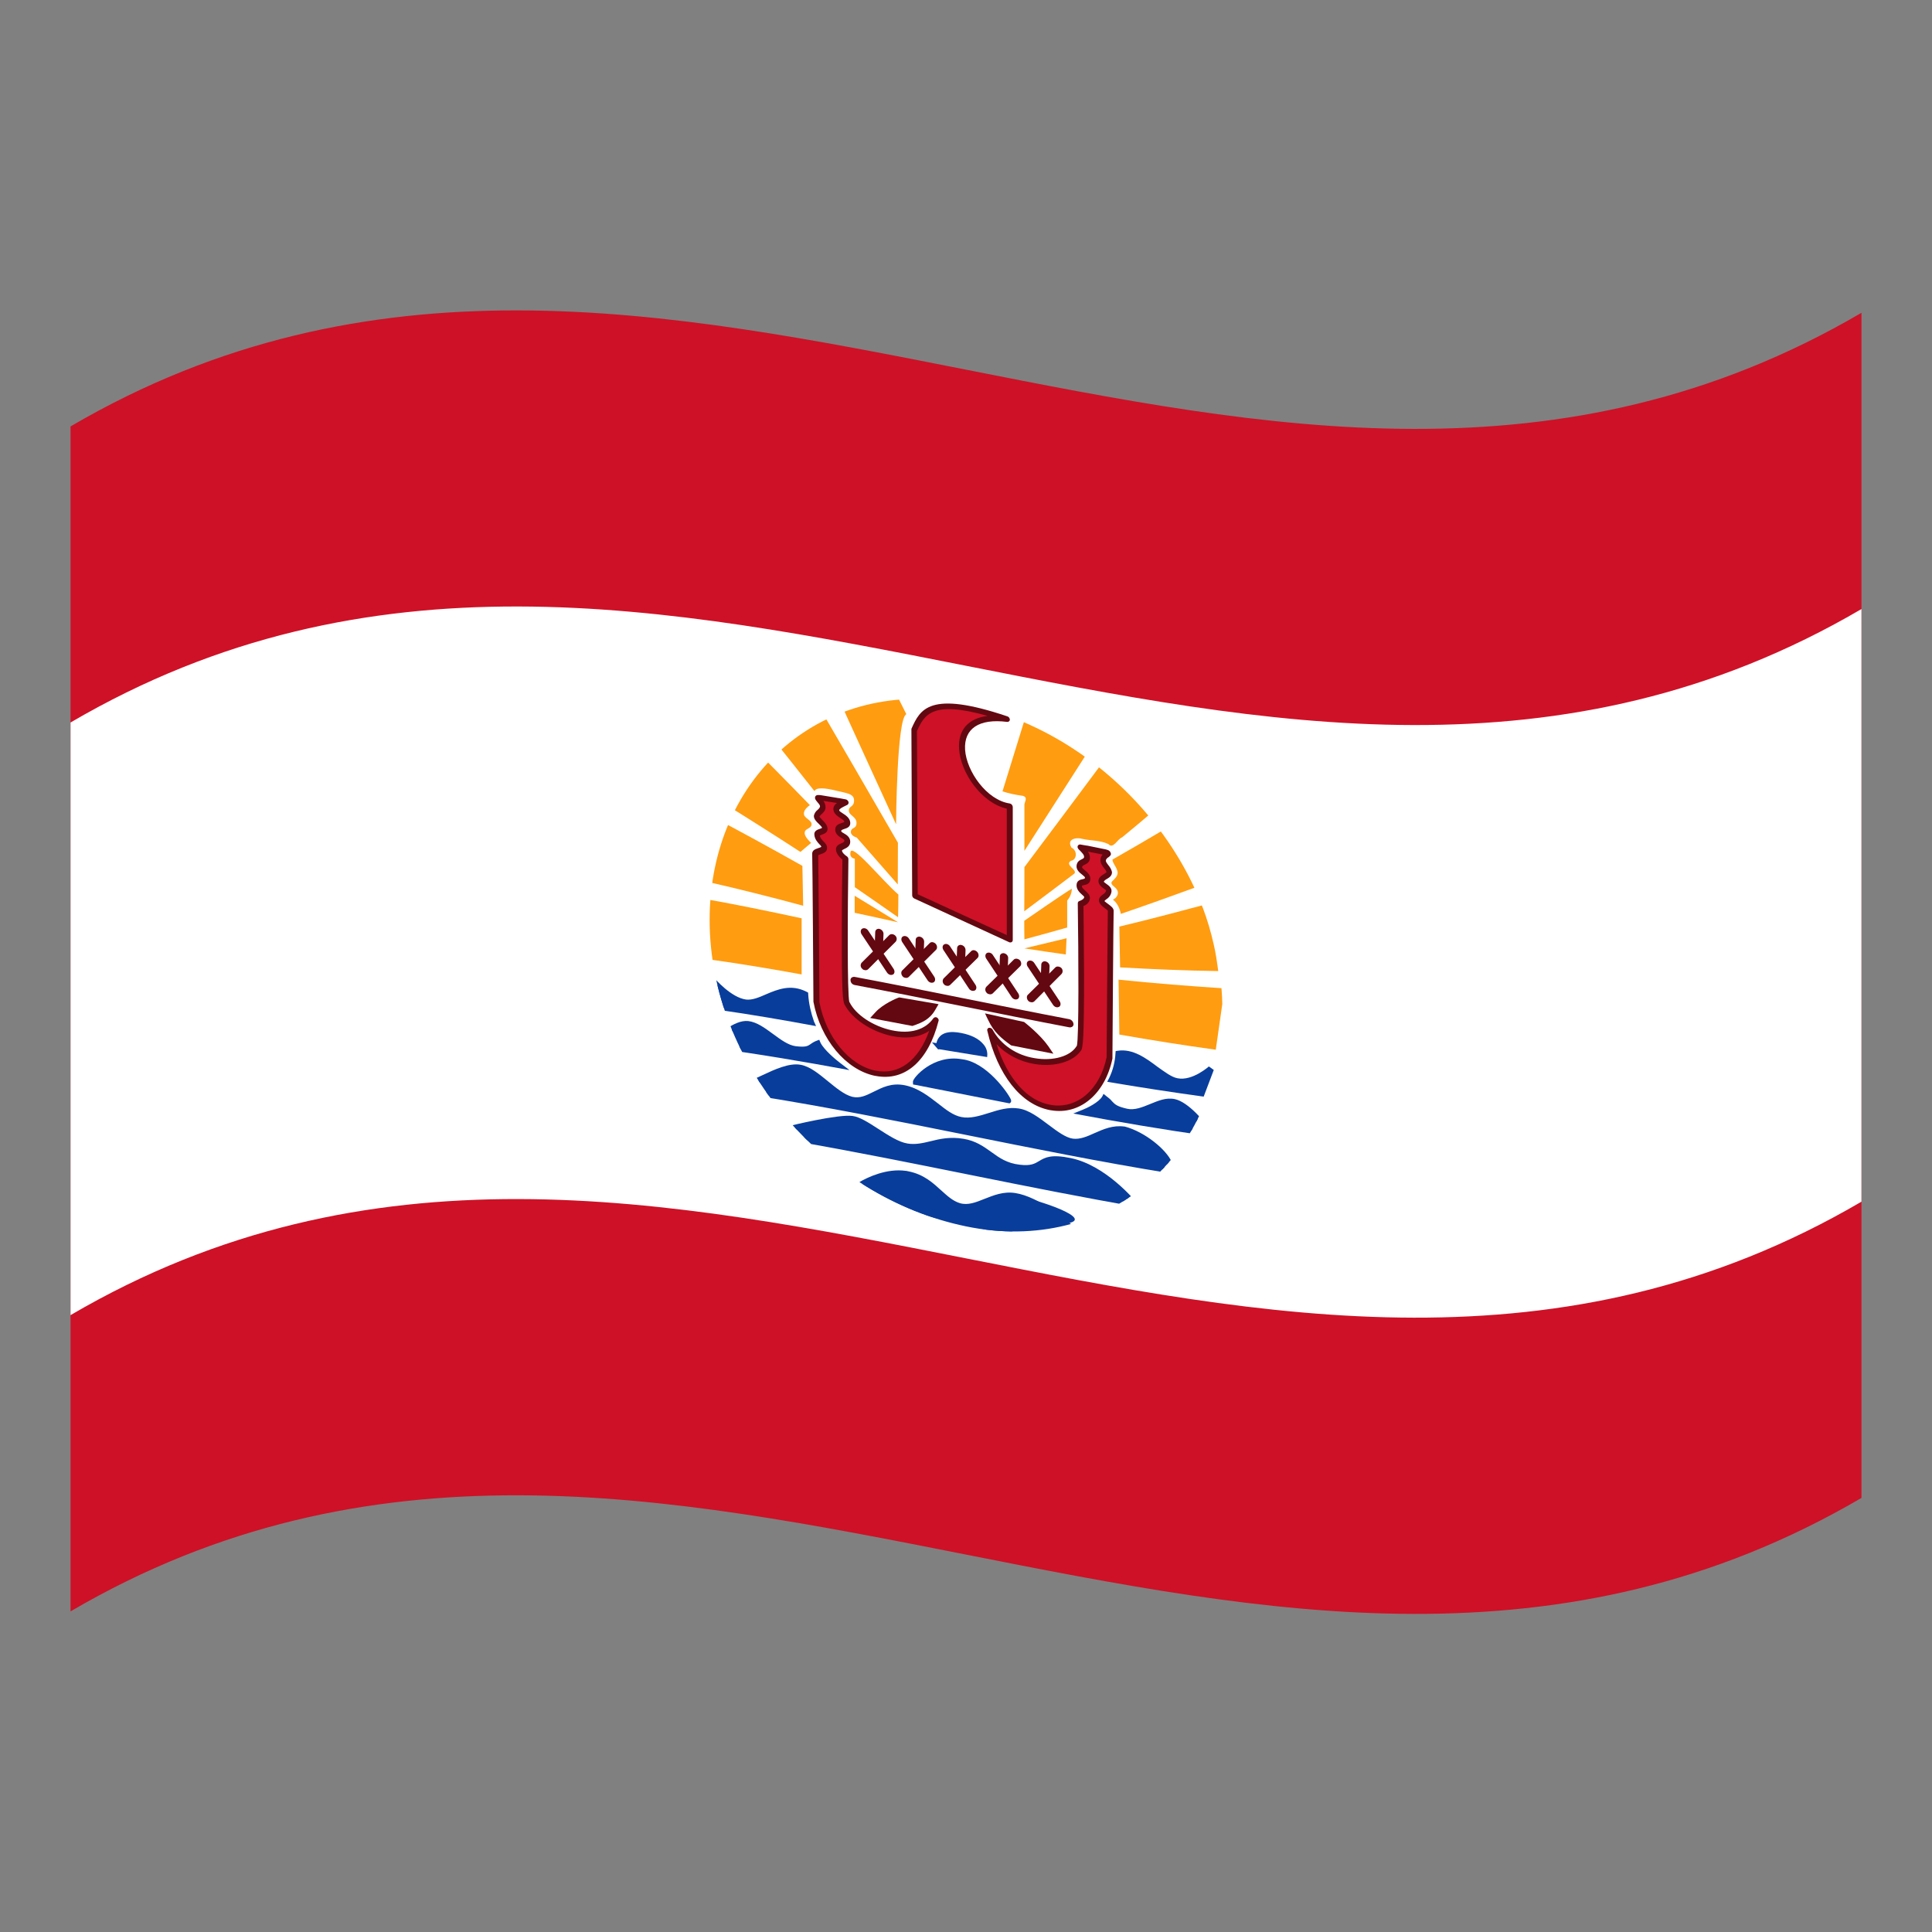 <?xml version="1.0" encoding="utf-8"?>
<!-- Generator: Adobe Illustrator 24.2.0, SVG Export Plug-In . SVG Version: 6.00 Build 0)  -->
<svg version="1.1" id="Layer_1" xmlns="http://www.w3.org/2000/svg" xmlns:xlink="http://www.w3.org/1999/xlink" x="0px" y="0px"
	 viewBox="0 0 1260 1260" style="enable-background:new 0 0 1260 1260;" xml:space="preserve">
<rect x="0" y="0" width="1260" height="1260" fill="#808080" stroke="none"/>
<style type="text/css">
	.st0{fill:#CE1126;}
	.st1{fill:#FFFFFF;}
	.st2{clip-path:url(#SVGID_2_);}
	.st3{fill:#FF9C10;}
	.st4{fill:#083D9C;}
	.st5{fill:#630810;}
</style>
<g>
	<path class="st0" d="M46,278.1v772.8c389.3-228,778.7,153.9,1168-74V204C824.7,432,435.3,50.2,46,278.1z"/>
	<path class="st1" d="M46,857.7c389.3-228,778.7,153.9,1168-74V397.2c-389.3,227.9-778.7-153.9-1168,74V857.7z"/>
	<g>
		<g>
			<defs>
				<path id="SVGID_1_" d="M630,459.1c92.3,19.1,167.2,106.2,167.2,199.8c0,94.5-74.8,160-167.2,140.9
					C537.6,780.7,462.8,693.7,462.8,600C462.8,505.5,537.7,440,630,459.1z"/>
			</defs>
			<clipPath id="SVGID_2_">
				<use xlink:href="#SVGID_1_"  style="overflow:visible;"/>
			</clipPath>
			<g class="st2">
				<path class="st3" d="M557.4,595.3c9.5,2,19,4.1,28.3,6.2l0,0c-9.5-5.8-19-11.6-28.3-17.3V595.3z"/>
				<path class="st3" d="M554.6,556.2c-0.5,3.6,2.9,3.8,2.9,3.8v18.6c9.4,6.5,18.8,13,28.2,19.6c0.1-4.9,0.2-9.9,0.2-14.8
					C575.3,574.3,554.7,548.5,554.6,556.2z"/>
				<path class="st3" d="M585.7,598.2L585.7,598.2L585.7,598.2z"/>
				<path class="st3" d="M463.3,625.8L463.3,625.8c19.9,2.8,39.8,6.1,59.5,9.7v-36.6c-22.7-4.9-45.4-9.6-68.1-13.5
					C457.6,598.8,460.5,612.4,463.3,625.8z"/>
				<path class="st3" d="M461.4,531l-0.9,43.9l0,0c21.1,4.8,42.2,10.1,63.3,15.8l-0.5-26C502.7,553.1,482.1,541.8,461.4,531z"/>
				<path class="st3" d="M529.3,537.6c0.1-2.8-5-4-5-6.8c-0.3-3.1,3.9-5.7,3.9-5.7c-14.6-15.1-29.4-29.9-44-44.7
					c-3.6,14.8-7.2,29.5-10.9,44.3l0,0c16.3,10.1,32.4,20.3,48.7,30.9l7-5.9c0,0-4.4-3.8-4.2-6.5
					C524.7,540.2,529.2,540.6,529.3,537.6z"/>
				<path class="st3" d="M792.9,684.6L792.9,684.6L792.9,684.6z"/>
				<path class="st3" d="M729.5,638.9l0.5,35.8c21,3.7,41.9,7,62.9,9.9l5.7-40C775.5,643.1,752.6,641.3,729.5,638.9z"/>
				<path class="st3" d="M794.5,633.2L794.5,633.2L794.5,633.2z"/>
				<path class="st3" d="M784.5,592.2c-0.2-0.5-0.5-1.2-0.7-1.7c-17.9,4.8-35.8,9.5-53.8,13.8c0.2,8.8,0.3,17.6,0.5,26.6
					c21.3,1.2,42.6,2.1,64,2.4c-0.8-5.9-1.6-11.8-3-17.6C789.7,607.7,787.4,599.9,784.5,592.2z"/>
				<path class="st3" d="M757.7,541.9c-10.7,6.3-21.4,12.6-32.2,18.7c0.1,2.3,2.4,4.5,3,6.8c1.4,3.4-1.4,5.6-3.3,7.5
					c-1.4,1.8,1.8,3.4,2.8,4.7c2.4,2.8,0.3,6.2-2.2,7.1c3,2.3,4.5,5.9,5.2,9.3c16.1-5.5,32.1-11.2,48.2-17.1
					C773.4,566,766.2,553.6,757.7,541.9L757.7,541.9z"/>
				<path class="st3" d="M668.1,618.5c9,1.4,17.9,2.7,27,4l0.5-10.6C686.3,614.1,677.2,616.3,668.1,618.5L668.1,618.5z"/>
				<path class="st3" d="M668.1,612.6L668.1,612.6c9.3-2.5,18.5-5,27.9-7.7v-17.6c1.9-2.2,3-4.9,3-7.7c-5.5,3.2-31,20.9-31,20.9
					C668,604.6,668,608.6,668.1,612.6z"/>
				<path class="st3" d="M502.6,480L502.6,480L502.6,480z"/>
				<path class="st3" d="M502.6,480c0.5,0.5,28.6,35.9,28.6,36c0.8-2.7,7.3-2.1,13.9-0.4c6.6,1.7,11.9,1.8,11.9,6.4
					c0,4.6-3.4,3.4-3.4,6.6c0,3.3,5,3.9,5,8.1s-3.6,2.6-3.7,5.9c0,2.6,3.8,3.6,3.8,3.6c9,10.2,17.9,20.4,26.8,30.6
					c0-9,0.1-18.2,0.1-27.2c-18.4-31.9-36.9-63.7-55.3-95.3C521.1,462.7,511.9,471.3,502.6,480z"/>
				<path class="st3" d="M546.9,455.4L546.9,455.4c0.4,1.3,37.5,82.1,37.5,82.2c0,0,0.4-69.3,6.7-71.8c-3.5-7-7-14-10.5-21
					C569.3,448.3,558.1,451.7,546.9,455.4z"/>
				<path class="st3" d="M667.8,470.8L667.8,470.8l-14,45.3c4.2,1.4,8.7,2.3,13.2,2.9c3.9,1.1,0.8,4.2,1.1,6.4v29.5
					c13.2-20.6,26.4-41.2,39.6-61.8c-9.1-6.2-18.5-11.8-28.4-16.8C675.4,474.3,671.6,472.5,667.8,470.8z"/>
				<path class="st3" d="M717,500.1L717,500.1c-16.3,21.9-32.7,43.8-48.9,65.4c0,9.6,0,19.1-0.1,28.8c10.9-8.2,21.8-16.3,32.7-24.6
					c2.1-2.5-6.6-5.6-2.3-8.3c3.9-0.5,4.5-6.6,0.4-8.6c-3.4-5.6,3.1-6.9,7.1-5.7c5.7,1.3,11.4,0.8,17,3.4c3.1,3.5,5.9-3.4,8.9-4.4
					c5.9-4.8,11.8-9.8,17.6-14.7C739.9,520,729,509.5,717,500.1z"/>
				<path class="st4" d="M626,786.6c-11.8-3.4-16.6-17.4-33.6-20.8c-0.5-0.1-1-0.2-1.5-0.3l0,0c-12.1-1.7-24,4.1-29.7,7.3
					c10.2,6.3,21,11.8,32.3,16.3c18.2,6.6,36.6,10.2,54.8,13.9c3,0.2,6,0.4,8.9,0.4c12.8-1.8,25.6-3.6,38.4-5.5
					c19.3-2.8-18.5-15.6-33.2-18C647.8,777.7,637.8,789.9,626,786.6z"/>
				<path class="st4" d="M662.3,778.1c-7.8-1.3-14.4,1.5-20.3,3.8c-5.5,2.2-10.6,4.3-15.9,2.8c-4.6-1.4-8-4.5-12.1-8.2
					c-5.4-4.9-11.4-10.6-21.6-12.6l-0.5-0.1c-0.4-0.1-0.8-0.2-1.2-0.2c-12.4-1.7-24.6,4-30.7,7.6l-2.7,1.6l3.1,1.9
					c10.3,6.4,21.3,12,32.8,16.6c18.1,6.5,36.6,10.3,54.4,13.8l0.4,0.1l0.6,0.1c3.1,0.2,6.1,0.4,8.9,0.4c14.2-2,28.4-4,42.6-6.1
					l-3.4-2.8C695.8,795.9,677.4,780.5,662.3,778.1z M656.6,801.4c-2.7-0.1-5.6-0.2-8.4-0.4h-0.2c-17.7-3.5-36-7.1-54-13.7
					c-10-4-19.6-8.7-28.7-14.2c6.2-3.3,16-7,25.8-5.7l0,0c0.3,0,0.6,0.1,0.9,0.2l0.5,0.1c8.9,1.7,14.2,6.6,19.3,11.3
					c4.3,4,8.3,7.8,14.1,9.3c6.5,1.9,12.3-0.4,18.2-2.9c5.7-2.3,11.5-4.7,18.3-3.6c10.1,1.6,22.4,10.1,28.3,14.6
					C679.4,798.2,668,799.8,656.6,801.4L656.6,801.4z"/>
				<path class="st4" d="M698.3,757.1c-22.2-4.6-16.1,6.2-33.1,4.3s-21.3-14.4-36.9-17s-24.6,4.8-36.5,3c-11.8-1.8-27-16.8-35.9-18
					c-9-1.2-41.1,6.6-41.1,6.6l6.2,6.6l0,0c72.8,12.7,145.6,29.4,218.5,42.1C739.5,784.9,720.5,761.7,698.3,757.1z"/>
				<path class="st4" d="M698.4,755.3c-12.9-2.7-16.9-0.4-20.7,1.9c-2.8,1.7-5.5,3.3-12.6,2.4c-8.3-0.9-13.4-4.5-18.6-8.3
					c-5-3.6-10.2-7.3-18.1-8.6c-8.8-1.5-15.6,0.1-21.6,1.6c-5,1.2-9.7,2.3-14.8,1.5c-5.9-0.9-12.7-5.4-19.4-9.7
					c-6.2-4-11.9-7.7-16.6-8.3c-9.2-1.3-40.5,6.3-41.8,6.7l-2.7,0.6l8.3,8.9l1.2-1.2c0,0.6,0,1.3,0,1.9c74.3,13,148.5,30,222.9,42.8
					l-3-3.7C740,782.9,721.2,760,698.4,755.3z M521.7,741l-3.4-3.7c7.9-1.9,30.7-6.9,37.8-6c3.7,0.5,9.2,4,14.8,7.7
					c7,4.5,14.3,9.3,21.1,10.3c5.8,0.9,10.8-0.3,16.2-1.6c6-1.4,12.2-2.8,20.2-1.5c7,1.2,11.5,4.4,16.3,7.9c5.6,4,11.2,8.1,20.7,9.1
					c8.2,0.9,11.4-0.9,14.6-2.8c3.5-2,6.7-4,18.3-1.6c15.9,3.3,30.2,16.6,36.5,23.2C663.8,769.7,592.7,753.5,521.7,741z"/>
				<path class="st4" d="M733.3,736.5c-13.3-1.8-22.7,9.4-33.6,7.9c-10.9-1.6-23.2-17.9-35.4-19.7c-12.3-1.9-25,8.1-37.4,5.7
					c-12.4-2.4-21.3-17.6-36.9-20.7s-22.7,10.5-34.5,7.4c-11.8-3.2-22.2-18.9-33.6-20.8c-11.3-1.9-30.3,11.8-34.1,10.3
					c-3.8-1.5,4.7,7.7,5.1,6.4l0,0c89.8,14.2,179.7,36,269.6,50.4C766.9,757.8,749.4,740.7,733.3,736.5z"/>
				<path class="st4" d="M733.5,734.7h-0.1h-0.1c-7.5-1-13.6,1.7-19.5,4.3c-4.8,2.2-9.5,4.2-14.1,3.6c-4.6-0.6-10.1-4.7-15.7-8.9
					c-6.4-4.8-13-9.9-19.8-10.8c-6.5-1-12.9,0.9-19.1,2.9c-6.1,1.9-12.4,3.9-18.1,2.7c-5.3-1-10.1-4.8-15.2-8.8
					c-6.1-4.7-12.9-10.1-21.6-11.9c-8.8-1.8-14.9,1.5-20.4,4.2c-4.8,2.4-9,4.5-14,3.3c-5.3-1.4-10.6-5.9-15.8-10.1
					c-5.8-4.7-11.6-9.7-18-10.8c-7.3-1.3-16.9,3.1-24.5,6.7c-3.6,1.7-8,3.8-9.1,3.7c-2.6-1-3.2,0.7-3.2,0.9
					c-0.7,2.6,5.4,8.2,6.9,8.8c0.5,0.2,1.1,0.3,1.6,0.2c89.6,14.2,179.3,35.9,268.9,50.4l1,0.2l0.5-0.7c0.9-1.2,1.6-3.3,0.1-6.7
					C760.8,749.8,746.6,738.1,733.5,734.7z M493.1,710.9l-0.4-0.1c-0.9-0.8-1.9-1.7-2.6-2.5c2.1-0.4,4.9-1.7,9.3-3.8
					c6.9-3.3,16.3-7.6,22.6-6.5c5.3,0.9,10.4,5.2,16,9.8c5.5,4.6,11.2,9.3,17.5,11c6.3,1.7,11.2-0.8,16.4-3.4
					c5.2-2.6,10.7-5.4,18.2-3.9c7.7,1.5,13.8,6.3,19.8,10.9c5.6,4.4,10.8,8.5,17.1,9.8c6.7,1.4,13.4-0.7,19.9-2.7
					c5.9-1.8,11.9-3.7,17.5-2.8c5.7,0.8,11.8,5.6,17.8,10c6.1,4.6,11.8,9,17.7,9.8c5.7,0.8,10.6-1.4,16-3.8s11-4.9,17.5-4.1
					c11.6,3.2,24.6,13.7,27.6,20.5c0.3,0.7,0.5,1.5,0.5,2.3C672,746.7,582.5,724.9,493.1,710.9L493.1,710.9z"/>
				<path class="st4" d="M627.4,692.7c-18.5-3.2-31,12.9-30.1,13.1l0,0c20.1,3.9,40.1,7.9,60.2,11.9
					C657.9,717.3,644,694.6,627.4,692.7z"/>
				<path class="st4" d="M627.3,690.8c-18.7-3.3-32,12.2-31.9,14.6c0,0.6,0,1.3,0.1,1.9l1.9,0.3c20.3,4,40.6,8,61,12l0.5-0.4
					c0.3-0.2,0.9-0.9,0.3-2.3C657.3,712.7,643.3,692.6,627.3,690.8z M600.6,704.6c3.7-4,13.6-12.3,27-10c0.5,0.1,1,0.1,1.5,0.2
					c11.3,2.2,21.2,14.6,25,20.3C636.3,711.6,618.5,708,600.6,704.6L600.6,704.6z"/>
				<path class="st4" d="M766,718.6c-10.2-2.1-20.3,8.6-31,6.3c-10.7-2.3-9.2-4.9-14.5-8.7c-2.9,5.1-13.6,9.5-13.6,9.5
					c27.4,5,54.9,9.7,82.3,13.5l0,0C789.1,739.6,776.1,720.7,766,718.6z"/>
				<path class="st4" d="M790,737.4c-0.1-0.1-0.3-0.3-0.4-0.5c-3.5-4.5-14.3-18.2-23.5-20.1c-5.7-1.2-11,1.2-16.2,3.3
					c-4.9,2-10,4.1-14.8,3c-6.6-1.5-7.9-2.8-9.8-4.8c-1.1-1.4-2.5-2.5-4-3.6l-1.6-1.3l-0.8,1.6c-2.2,3.9-10,7.7-12.9,8.8l-6,2.4
					c29.7,5.6,59.2,10.6,88.9,14.8c0.1,0,0.2,0.1,0.3,0.1c0.2,0,0.5,0,0.7,0l1.2-0.3c0-1,0-2.1,0-3.1L790,737.4z M713,724.9
					c3-1.6,5.8-3.6,7.9-6c0.6,0.6,1.2,1.2,1.8,1.8c2.6,2.7,4.6,4.5,12.1,6.2c5.9,1.3,11.5-0.9,16.9-3.3c4.9-2.1,9.7-4,14.1-3.1
					c4.7,0.9,11.1,6.4,19.1,16.2C761,733.3,737,729.2,713,724.9z"/>
				<path class="st4" d="M533.5,680.5c-5.4,1.9-3.9,5-14.5,3.7c-10.6-1.4-20.8-15.3-31-16.4s-23.3,14.3-23.3,13.8l0,0
					c27.4,3.7,54.9,8.3,82.3,13.2C547.1,694.8,536.4,686.7,533.5,680.5z"/>
				<path class="st4" d="M535.1,680c-0.3-0.6-0.6-1.3-0.8-1.9l-1.6,0.6c-1.4,0.5-2.8,1.3-4,2.2c-1.9,1.3-3.1,2.2-9.8,1.4
					c-4.8-0.6-9.9-4.4-14.8-8c-5.3-3.9-10.6-7.8-16.2-8.4c-9.3-0.9-20,9.7-23.5,13.2l-0.4,0.4l-1.1-0.1c0,1,0,2.1,0,3.2l1.2,0.6
					c0.2,0.1,0.4,0.2,0.7,0.2c0.1,0,0.2,0,0.3,0c29.7,4,59.2,9,88.9,14.5c-2-1.6-4-3-6-4.6C545.2,691.2,537.3,684.6,535.1,680z
					 M469,680.3c7.9-7.6,14.3-11.1,19.1-10.6c4.5,0.4,9.2,3.9,14.1,7.6c5.4,4,10.9,8.1,16.9,8.8c7.4,0.9,9.6-0.1,12.1-2
					c0.5-0.4,1.1-0.7,1.8-1.2c2.3,3.3,4.9,6.2,7.9,8.8C516.9,687.6,492.9,683.6,469,680.3L469,680.3z"/>
				<path class="st4" d="M486.9,653.8c-10.9-1.2-22.2-14.8-22.2-14.8l6.2,18.1l0,0c19.6,2.8,39.1,6.2,58.6,9.8
					c-2.4-5.9-3.8-12.1-4.2-18.3C510.1,640.7,497.9,655,486.9,653.8z"/>
				<path class="st4" d="M527.1,648.6c0-0.4,0-0.8-0.1-1.3l-1.2-0.6c-10-5-18.6-1.5-26.3,1.8c-4.5,2-8.9,3.8-12.8,3.4
					c-9.9-1.2-20.7-13.9-20.8-14l-3.2,1.5l6.6,19.3c21,3,41.9,6.6,62.9,10.5c-0.4-0.9-0.8-2-1.3-2.9
					C528.9,660.6,527.5,654.7,527.1,648.6z M472.2,655.3c-1-3.2-2.2-6.3-3.2-9.6c4.5,4.1,11.3,9.1,18,9.9c4.7,0.5,9.5-1.5,14.4-3.7
					c6.9-2.9,14.1-5.9,21.9-2.5c0.4,5,1.5,10.1,3.3,14.9C508.6,661.1,490.3,658.1,472.2,655.3L472.2,655.3z"/>
				<path class="st4" d="M767.8,705.1c-10.9-2.1-23.2-20.4-38.3-18c-0.3,5.8-1.8,11.6-4.2,16.9c19.6,3.3,39.1,6.3,58.6,9l0,0
					l6.2-16.3C790.1,696.7,778.7,707.3,767.8,705.1z"/>
				<path class="st4" d="M767.9,703.2c-3.8-0.7-8.1-4-12.8-7.3c-7.6-5.7-16.3-12.2-26.3-10.6l-1.2,0.2l-0.1,1.3
					c-0.3,5.6-1.6,11-4.1,16.2l-1.3,2.5c21,3.6,42,6.8,62.9,9.7c2.2-5.8,4.4-11.7,6.6-17.4l-3.2-2.3
					C788.6,695.3,777.8,705.2,767.9,703.2z M782.5,711c-18.1-2.5-36.4-5.2-54.5-8.3c1.8-4.4,2.9-9,3.2-13.8c7.9-0.6,15,4.7,21.9,9.9
					c5,3.8,9.7,7.2,14.4,8.2c6.7,1.4,13.5-1.7,18-4.5C784.8,705.3,783.7,708.1,782.5,711z"/>
				<path class="st4" d="M626.9,675.5c-15.6-3-14.2,7.5-14.6,6.8l0,0l29.8,4.9C642.1,687.4,642.6,678.6,626.9,675.5z"/>
				<path class="st4" d="M626.9,673.7c-6.5-1.3-14.4-1.2-16.2,6.6l-2.9-0.5l4,4.6l0.9-0.1l31.1,5.1c0-0.5,0.1-1.2,0.1-1.7
					c0-2.4-0.9-4.8-2.6-6.7C638.4,677.5,633.6,675,626.9,673.7z M614.7,680.9c0.8-2.3,3.3-5.2,12.3-3.5c5.5,1,9.5,3,11.6,5.6
					c0.5,0.6,0.9,1.4,1.2,2.1L614.7,680.9z"/>
				<path class="st0" d="M656.7,469c-49.1-16.7-54.9-5.2-60.6,7.1l0.4,108.2l0,0c20.6,9.4,41.3,19,61.9,28.5V526
					C630.2,521.7,606.6,462.8,656.7,469z"/>
				<path class="st5" d="M658.5,524c-15-2.2-28.2-21-29.1-35.1c-0.8-13.8,9.2-20.4,27.4-18.1c0.8,0.1,1.6-0.4,1.8-1.2
					c0-0.1,0-0.2,0-0.2c0-0.9-0.6-1.9-1.6-2.2c-51-17.2-56.9-4.5-62.5,7.9c-0.1,0.2-0.1,0.4-0.1,0.7l0.5,108.1
					c0,0.8,0.5,1.7,1.4,2.1c20.7,9.5,41.3,19,61.9,28.5c0.1,0.1,0.3,0.1,0.5,0.1c0.4,0.1,0.8,0,1.1-0.2c0.5-0.3,0.7-0.8,0.7-1.4
					v-86.7c0-0.5-0.2-1-0.6-1.5C659.6,524.4,659,524.1,658.5,524z M656.7,609.9c-19.4-8.8-38.7-17.8-58.2-26.7
					c-0.2-35.5-0.3-70.9-0.5-106.4c4.8-10.5,9.7-20.3,46.1-9.9c-12.6,1.6-19.4,9.1-18.6,21.5c0.9,15.4,14.5,35.2,31.1,39v82.4H656.7
					z"/>
				<path class="st0" d="M552.5,654.4c-2.5-1.2-1-94.5-1-94.5s-4-2.5-4.2-5.5c-0.2-2.9,5.5-2.2,5.5-5.9s-5.8-3.4-5.9-7
					c0-3.6,6.2-2,5.9-5.4c-0.3-3.8-6.9-4.4-7.1-7.9c-0.2-2.7,4.7-4.2,6.1-5.2c-0.9-0.1-4.5-0.8-4.5-0.9l-10.3-1.7
					c-7.3-1.3,0.1,1.6,0,5.7c-0.1,2.7-3.7,3.9-4,6.2c-0.1,2.4,5.3,5,5.3,8c0.1,2.6-5.3,1.8-5,4.3c0.3,4.1,4.7,5.8,4.6,8.3
					c-0.1,2.4-5.9,2.3-5.9,4.3c0.2,3.9,0.8,96.4,0.8,96.4c9.3,48.5,62.7,70.7,77.9,11.8l0,0C596.9,684.5,560.9,671.2,552.5,654.4z"
					/>
				<path class="st5" d="M611.2,663.7c-0.7-0.5-1.6-0.4-2.3,0.2l-0.1,0.1c-5.4,7.7-15.2,10.5-27.3,7.9
					c-12.1-2.6-23.4-10.1-27.4-18.2c0-0.1-0.1-0.2-0.2-0.2c-1.4-5.6-1.1-59.9-0.6-93.2c0-0.7-0.4-1.5-1.1-1.9c-1-0.6-3-2.3-3.1-3.7
					c0-0.3,1-0.7,1.5-1c1.5-0.7,3.9-1.8,3.9-4.7c0-3.2-2.6-4.6-4.1-5.5c-1.5-0.8-1.8-1.2-1.8-1.6s0.5-0.8,2.1-1.3s4.1-1.3,3.8-4.2
					c-0.2-2.9-2.9-4.7-4.8-5.9c-1.3-0.8-2.3-1.5-2.4-2c-0.1-1,2.7-2.3,3.7-2.8c0.6-0.3,1.1-0.6,1.8-0.9c0.6-0.5,0.8-1.4,0.5-2
					c-0.3-0.7-1-1.4-1.9-1.5c-0.7-0.1-3.9-0.7-4.3-0.8h-0.2c-3.4-0.5-6.9-1.2-10.3-1.7c-2.3-0.4-4.3-0.7-4.9,0.7
					c-0.6,1.4,0.5,2.5,1.3,3.5c0.8,0.9,1.8,2,1.8,2.9c0,0.7-0.8,1.6-1.6,2.3c-1.2,0.9-2.1,2.3-2.4,3.8c-0.1,2.1,1.6,3.8,3.1,5.2
					c0.9,0.9,2.2,2.1,2.2,2.7c-0.5,0.3-1,0.6-1.6,0.7c-1.4,0.5-3.6,1.3-3.4,3.7c0.2,3,2.1,5,3.4,6.4c0.5,0.4,0.9,0.9,1.2,1.5
					c-0.2,0.3-1.5,0.8-2.3,1c-1.8,0.6-3.7,1.4-3.7,3.5c0.2,3.8,0.8,95.3,0.8,96.3c0,0.1,0,0.2,0,0.3c4.6,24.6,21.1,44.3,40,48.3
					l0.7,0.1c19,3.6,34.2-9.7,40.9-35.9C612.4,665.2,612,664.3,611.2,663.7z M553.1,652.7L553.1,652.7z M553.1,652.7L553.1,652.7z
					 M570.7,698.2c-17-3.6-31.9-21.8-36.3-44.5c0-5.7-0.6-89.5-0.8-95.9c0.5-0.3,1.1-0.5,1.6-0.7c1.9-0.6,4.1-1.5,4.2-3.9
					c0.1-2-1.3-3.5-2.5-4.6c-1.1-1.2-2.1-2.2-2.2-3.7c0.4-0.2,0.9-0.4,1.4-0.6c1.4-0.5,3.7-1.3,3.6-3.8c-0.1-2.5-2-4.3-3.5-5.8
					c-0.6-0.6-1.2-1.3-1.8-2c0.3-0.6,0.8-1.3,1.4-1.7c1.1-1,2.6-2.4,2.6-4.5c0-1.5-0.5-2.9-1.4-4.2l8.9,1.4
					c-1.5,0.9-2.5,2.5-2.4,4.2c0.2,2.8,2.8,4.4,4.5,5.6c1.8,1.2,2.6,1.7,2.6,2.4c0,0.3-0.5,0.5-1.8,0.9c-1.6,0.5-4.1,1.3-4.1,4.3
					s2.7,4.6,4.2,5.5c1.5,0.8,1.8,1.2,1.8,1.6c0,0.8-0.7,1.3-2.2,1.9c-1.4,0.6-3.5,1.6-3.3,4.1c0.2,2.8,2.7,5.2,4.2,6.4
					c-0.1,4.9-0.4,25.4-0.4,45.7c-0.1,39.8,0.6,47.1,1.9,49c4.8,9.1,17.2,17.4,30.4,20.3c9.8,2.1,18.4,0.9,24.7-3.3
					C599,691.9,586.1,701.4,570.7,698.2z"/>
				<path class="st0" d="M645.7,672.2L645.7,672.2L645.7,672.2z"/>
				<path class="st0" d="M718.5,587.4c-0.1-2.5,4.3-2.6,4.6-6.6c0.2-2.4-5.1-3.5-5-6.1c0.1-2.9,5.4-3.7,5.3-6.1
					c-0.3-2.4-4-4.8-4-7.6c-0.1-4.2,7.3-4.4,0-5.7l-10.3-2.1c0,0-3.5-0.5-4.3-0.7c1.3,1.5,4.3,3.9,4.1,6.7c-0.2,3.4-4.7,2.1-5,5.8
					c-0.3,3.3,5.4,4,5.5,7.7c-0.1,3.7-5.6,1.3-5.6,4.9s5.3,4.9,5.1,7.9c-0.2,2.8-4.2,3.9-4.2,3.9s1.4,93.9-1,94.1
					c-8.4,13.8-44.4,13.3-57.9-11.2c15.1,65,68.6,63.2,77.9,17.6c0,0,0.6-92.3,0.8-96.1C724.3,591.9,718.6,589.9,718.5,587.4z"/>
				<path class="st5" d="M722.6,589.5c-0.8-0.5-1.5-1.2-2.3-1.8c0-0.2,0.7-0.8,1.2-1.2c2-1.2,3.2-3.2,3.4-5.2c0.2-2.4-2-3.9-3.4-4.9
					c-0.6-0.4-1.1-0.8-1.6-1.3c0-0.6,1.2-1.5,2.2-2c1.5-0.9,3.2-2.1,3.1-4.4c-0.4-1.7-1.2-3.1-2.4-4.5c-0.8-1-1.6-2.1-1.6-2.9
					c0-0.9,0.9-1.8,1.8-2.3c0.8-0.6,2-1.5,1.3-2.9c-0.6-1.8-2.8-2.1-4.9-2.5c-3.4-0.7-6.9-1.4-10.3-2.1h-0.2
					c-0.4-0.1-3.4-0.5-4.1-0.7s-1.5,0.1-1.9,0.8c-0.3,0.7-0.1,1.6,0.5,2.2c0.2,0.3,0.5,0.5,0.9,0.9c1.5,1.6,2.8,2.8,2.7,4.2
					c0,0.7-0.4,0.9-1.5,1.5c-1.3,0.6-3.2,1.5-3.4,4.3c-0.2,2.7,2.1,4.5,3.5,5.6c1.4,1.2,2,1.6,2,2.1c0,0.5-0.2,0.7-1.6,1
					c-1.4,0.3-3.9,0.8-3.9,4c0,2.9,2.2,4.8,3.6,6.1c0.7,0.6,1.5,1.3,1.4,1.6c-0.1,1.3-2.2,2.2-3.1,2.5c-0.7,0.2-1.1,0.8-1.1,1.5
					c0.5,33.6,0.8,88-0.6,93c-0.1,0.1-0.1,0.1-0.2,0.2c-4,6.6-15.3,9.9-27.4,7.8c-11.8-1.9-21.9-8.7-27.3-18.5
					c-0.4-0.8-1.3-1.4-2.4-1.3c-0.9,0.2-1.4,1.2-1.1,1.9l0,0c6.7,28.9,21.9,48.2,40.9,51.8l0.7,0.1c18.8,3.2,35.2-10.7,40-33.7
					c0-0.1,0-0.2,0-0.3c0-0.9,0.6-92.3,0.8-96.1C726.3,592.1,724.3,590.8,722.6,589.5z M703,681.7L703,681.7z M703,681.7L703,681.7z
					 M703,681.7L703,681.7z M721.7,689.5c-4.3,21.1-19.3,34-36.3,31.1c-15.5-2.5-28.3-17.2-35.5-39.6c6.4,6.7,15.1,11.3,24.7,12.9
					c13.2,2.2,25.5-1.5,30.4-8.8c1.3-1.4,2-8.5,2-48.3c-0.1-20.4-0.3-40.8-0.4-45.9c1.5-0.6,4-2.1,4.2-4.9c0.2-2.4-1.8-4-3.1-5.2
					c-1.3-1.2-2.1-1.9-2.1-2.7c0-0.5,0.1-0.6,1.5-0.9c1.5-0.3,3.9-0.8,4-4c0-2.8-2.3-4.6-3.8-5.8c-1.3-1.1-1.6-1.4-1.6-1.7
					c0.1-0.9,0.5-1.2,1.8-1.8c1.2-0.6,3.1-1.5,3.3-4c0.1-1.6-0.4-3.3-1.3-4.5l9.6,1.9c-0.9,1-1.4,2.3-1.4,3.7c0,2.1,1.4,4,2.6,5.5
					c0.6,0.6,1,1.4,1.4,2.2c-0.5,0.5-1.1,1-1.8,1.4c-1.5,0.9-3.5,2.2-3.5,4.5c-0.1,2.3,2.2,4,3.6,5c0.5,0.3,0.9,0.7,1.4,1
					c-0.2,1.4-1.1,2.1-2.2,2.8c-1,0.8-2.5,1.8-2.5,3.8c0.1,2.4,2.4,4,4.2,5.4c0.6,0.4,1.1,0.8,1.6,1.3
					C722.3,601,721.8,683.8,721.7,689.5L721.7,689.5z"/>
				<path class="st5" d="M573,662.2c7.1,1.4,14.2,2.7,21.3,4.1c5.2-1.8,9.9-3.6,13.3-9.5c-6.8-1.2-13.6-2.3-20.3-3.5
					C577.1,651.5,577.8,657.1,573,662.2z"/>
				<path class="st5" d="M594.3,666.4L594.3,666.4L594.3,666.4z"/>
				<path class="st5" d="M585.8,650.7c-0.4,0.1-10,4-14.9,9.5l-3.4,3.7c9.2,1.7,18.3,3.5,27.5,5.2l0.6-0.2c5.8-2,10.8-4.1,14.4-10.4
					l2.1-3.6c-8.5-1.5-17.1-2.9-25.5-4.4L585.8,650.7z M602.5,658.7c-2.4,2.4-5.4,3.6-8.9,4.8l-14.2-2.7c2.7-1.8,5.6-3.3,8.5-4.6
					L602.5,658.7z"/>
				<path class="st5" d="M660,679.3L660,679.3L660,679.3z"/>
				<path class="st5" d="M667.1,669c-6.8-1.5-13.6-2.9-20.3-4.4c3.3,7.1,8,10.8,13.3,14.7c7.1,1.4,14.2,2.7,21.3,4.1
					C676.6,676.4,667.1,669,667.1,669z"/>
				<path class="st5" d="M668.5,667l-0.6-0.5c-8.5-1.9-17.1-3.7-25.5-5.6c0.7,1.5,1.3,2.9,2.1,4.4c3.6,7.8,8.7,11.9,14.4,16.1
					l0.6,0.4c9.2,1.8,18.3,3.6,27.5,5.4l-3.4-5C678.4,674.8,668.9,667.3,668.5,667z M660.7,676.6c-3.5-2.6-6.5-4.9-8.9-8.3
					c4.8,1,9.7,2.1,14.4,3.1c3,2.5,5.9,5.1,8.5,7.9L660.7,676.6z"/>
				<path class="st5" d="M557.4,639.8c46.7,8.8,93.3,18.7,140,27.6"/>
				<path class="st5" d="M697.4,664.7c-46.7-8.9-93.3-18.8-140-27.6l0,0c-1.2-0.2-2.4,0.4-2.7,1.6c0,0.2-0.1,0.4,0,0.6
					c0,1.5,1.1,2.8,2.7,3.1c46.7,8.8,93.3,18.7,140,27.6l0,0c1.2,0.2,2.4-0.4,2.7-1.6c0-0.2,0.1-0.4,0-0.6
					C700,666.5,699,665.1,697.4,664.7z"/>
				<path class="st5" d="M564,608.2l16.6,25"/>
				<path class="st5" d="M566.2,606.9c-0.9-1.4-2.6-1.9-3.8-1.3c-1.2,0.6-1.4,2.3-0.5,3.7c5.6,8.3,11,16.6,16.6,25
					c0.5,0.7,1.2,1.3,2.2,1.5c0.5,0.1,1.1,0,1.6-0.2c1.2-0.6,1.4-2.3,0.5-3.7C577.3,623.5,571.7,615.2,566.2,606.9z"/>
				<path class="st5" d="M564,629.9c6-6,11.9-12,18-18"/>
				<path class="st5" d="M579.9,609.9c-6,6-11.9,12-18,18c-0.9,1.2-0.8,2.8,0.4,3.9c0.4,0.5,1,0.8,1.8,0.9c0.7,0.2,1.5-0.1,2.1-0.6
					c6-6,11.9-12,18-18c0.9-1.2,0.8-2.8-0.3-3.9C582.6,609,580.9,608.9,579.9,609.9z"/>
				<path class="st5" d="M573.5,608.5l-0.5,13.3"/>
				<path class="st5" d="M573.6,605.8c-1.1-0.3-2.4,0.3-2.7,1.5c-0.1,0.2-0.1,0.4-0.1,0.6l-0.5,13.3c0,1.5,1,2.8,2.6,3.3h0.1
					c1.2,0.2,2.4-0.4,2.7-1.6c0-0.2,0.1-0.3,0-0.5l0.5-13.3C576.2,607.6,575.2,606.3,573.6,605.8z"/>
				<path class="st5" d="M590.6,613.2l16.6,25"/>
				<path class="st5" d="M592.7,612c-0.9-1.4-2.6-1.9-3.8-1.3c-1.2,0.6-1.4,2.3-0.5,3.7c5.6,8.3,11,16.7,16.6,25
					c0.5,0.7,1.2,1.3,2.2,1.5c0.5,0.1,1.1,0,1.6-0.2c1.2-0.6,1.4-2.3,0.5-3.7L592.7,612z"/>
				<path class="st5" d="M590.6,635l17.9-17.8"/>
				<path class="st5" d="M606.4,615c-6,6-11.9,11.9-18,17.9c-0.9,0.9-0.8,2.7,0.3,3.9c0.4,0.5,1,0.8,1.8,0.9c0.7,0.2,1.5,0,2.1-0.5
					l17.9-17.8c0.9-0.9,0.8-2.7-0.3-3.9C609,614.3,607.3,614.1,606.4,615z"/>
				<path class="st5" d="M599.9,613.6c-0.2,4.5-0.3,8.9-0.5,13.3"/>
				<path class="st5" d="M600,610.9c-1.1-0.3-2.4,0.3-2.7,1.4c-0.1,0.2-0.1,0.4-0.1,0.6l-0.5,13.3c0,1.5,1,2.8,2.6,3.3h0.1
					c1.2,0.2,2.4-0.4,2.7-1.5c0-0.2,0.1-0.4,0.1-0.5l0.5-13.3C602.7,612.7,601.7,611.3,600,610.9z"/>
				<path class="st5" d="M617.4,618.5c5.6,8.4,11,16.7,16.6,25.1"/>
				<path class="st5" d="M619.6,617.2c-0.9-1.4-2.6-2-3.8-1.3c-1.2,0.6-1.4,2.3-0.5,3.7c5.6,8.4,11,16.7,16.6,25.1
					c0.4,0.7,1.2,1.3,2.2,1.5c0.5,0.1,1.1,0,1.6-0.2c1.2-0.6,1.4-2.3,0.5-3.7L619.6,617.2z"/>
				<path class="st5" d="M617.4,640.2l18-17.7"/>
				<path class="st5" d="M633.3,620.4l-17.9,17.7c-0.9,1.2-0.8,2.8,0.3,3.9c0.4,0.5,1,0.8,1.8,0.9c0.7,0.2,1.5,0,2.1-0.5l18-17.7
					c0.9-0.9,0.8-2.7-0.3-3.9C636,619.5,634.3,619.3,633.3,620.4z"/>
				<path class="st5" d="M626.9,618.9l-0.5,13.3"/>
				<path class="st5" d="M627,616.3c-1.1-0.3-2.4,0.3-2.7,1.5c-0.1,0.2-0.1,0.4-0.1,0.6l-0.5,13.3c0,1.5,1,2.8,2.6,3.4h0.1
					c1.1,0.2,2.4-0.4,2.7-1.5c0.1-0.2,0.1-0.4,0.1-0.6l0.5-13.3C629.7,618.1,628.7,616.7,627,616.3z"/>
				<path class="st5" d="M645.3,623.9l16.6,25.1"/>
				<path class="st5" d="M647.5,622.8c-0.9-1.4-2.6-1.9-3.8-1.3c-1.2,0.6-1.4,2.3-0.5,3.7l16.6,25.1c0.5,0.7,1.2,1.3,2.2,1.5
					c0.5,0.1,1.1,0,1.6-0.2c1.2-0.6,1.4-2.3,0.5-3.7L647.5,622.8z"/>
				<path class="st5" d="M645.3,645.8l18-17.9"/>
				<path class="st5" d="M661.2,625.8c-6,6-11.9,11.9-18,17.8c-0.9,1.2-0.8,2.8,0.3,3.9c0.4,0.5,1,0.8,1.8,0.9
					c0.7,0.2,1.5,0,2.1-0.5c6-5.9,11.9-11.9,18-17.8c0.9-0.9,0.8-2.7-0.3-3.9C663.9,625.1,662.2,624.9,661.2,625.8z"/>
				<path class="st5" d="M654.8,624.5l-0.5,13.3"/>
				<path class="st5" d="M654.9,621.7c-1.1-0.3-2.4,0.3-2.7,1.4c-0.1,0.2-0.1,0.4-0.1,0.6l-0.5,13.3c0,1.5,1,2.8,2.6,3.3h0.1
					c1.2,0.2,2.4-0.4,2.7-1.6c0-0.2,0.1-0.3,0-0.5l0.5-13.3C657.6,623.5,656.5,622.1,654.9,621.7z"/>
				<path class="st5" d="M672.3,629.2c5.6,8.3,11,16.7,16.6,25"/>
				<path class="st5" d="M674.5,628c-0.9-1.4-2.6-1.9-3.8-1.3c-1.2,0.6-1.4,2.3-0.5,3.7c5.6,8.3,11,16.7,16.6,25
					c0.5,0.7,1.2,1.3,2.2,1.5c0.5,0.1,1.1,0,1.6-0.2c1.2-0.6,1.4-2.3,0.5-3.7C685.5,644.7,680.1,636.3,674.5,628z"/>
				<path class="st5" d="M672.3,651l17.9-17.9"/>
				<path class="st5" d="M688.2,631c-6,6-11.9,12-17.9,17.8c-0.9,0.9-0.8,2.7,0.3,3.9c0.4,0.5,1,0.8,1.8,0.9c0.7,0.2,1.5,0,2.1-0.5
					c6-6,11.9-12,17.9-18c0.9-1.2,0.8-2.8-0.3-3.9C690.9,630.2,689.1,630,688.2,631z"/>
				<path class="st5" d="M681.8,629.6c-0.1,4.4-0.3,8.9-0.4,13.3"/>
				<path class="st5" d="M681.9,627c-1.1-0.3-2.4,0.3-2.7,1.5c-0.1,0.2-0.1,0.4-0.1,0.6l-0.5,13.3c0,1.5,1,2.8,2.6,3.3h0.1
					c1.2,0.2,2.4-0.4,2.7-1.6c0-0.2,0.1-0.3,0-0.5c0.1-4.4,0.3-8.9,0.5-13.3C684.6,628.8,683.5,627.4,681.9,627z"/>
			</g>
		</g>
	</g>
</g>
</svg>
